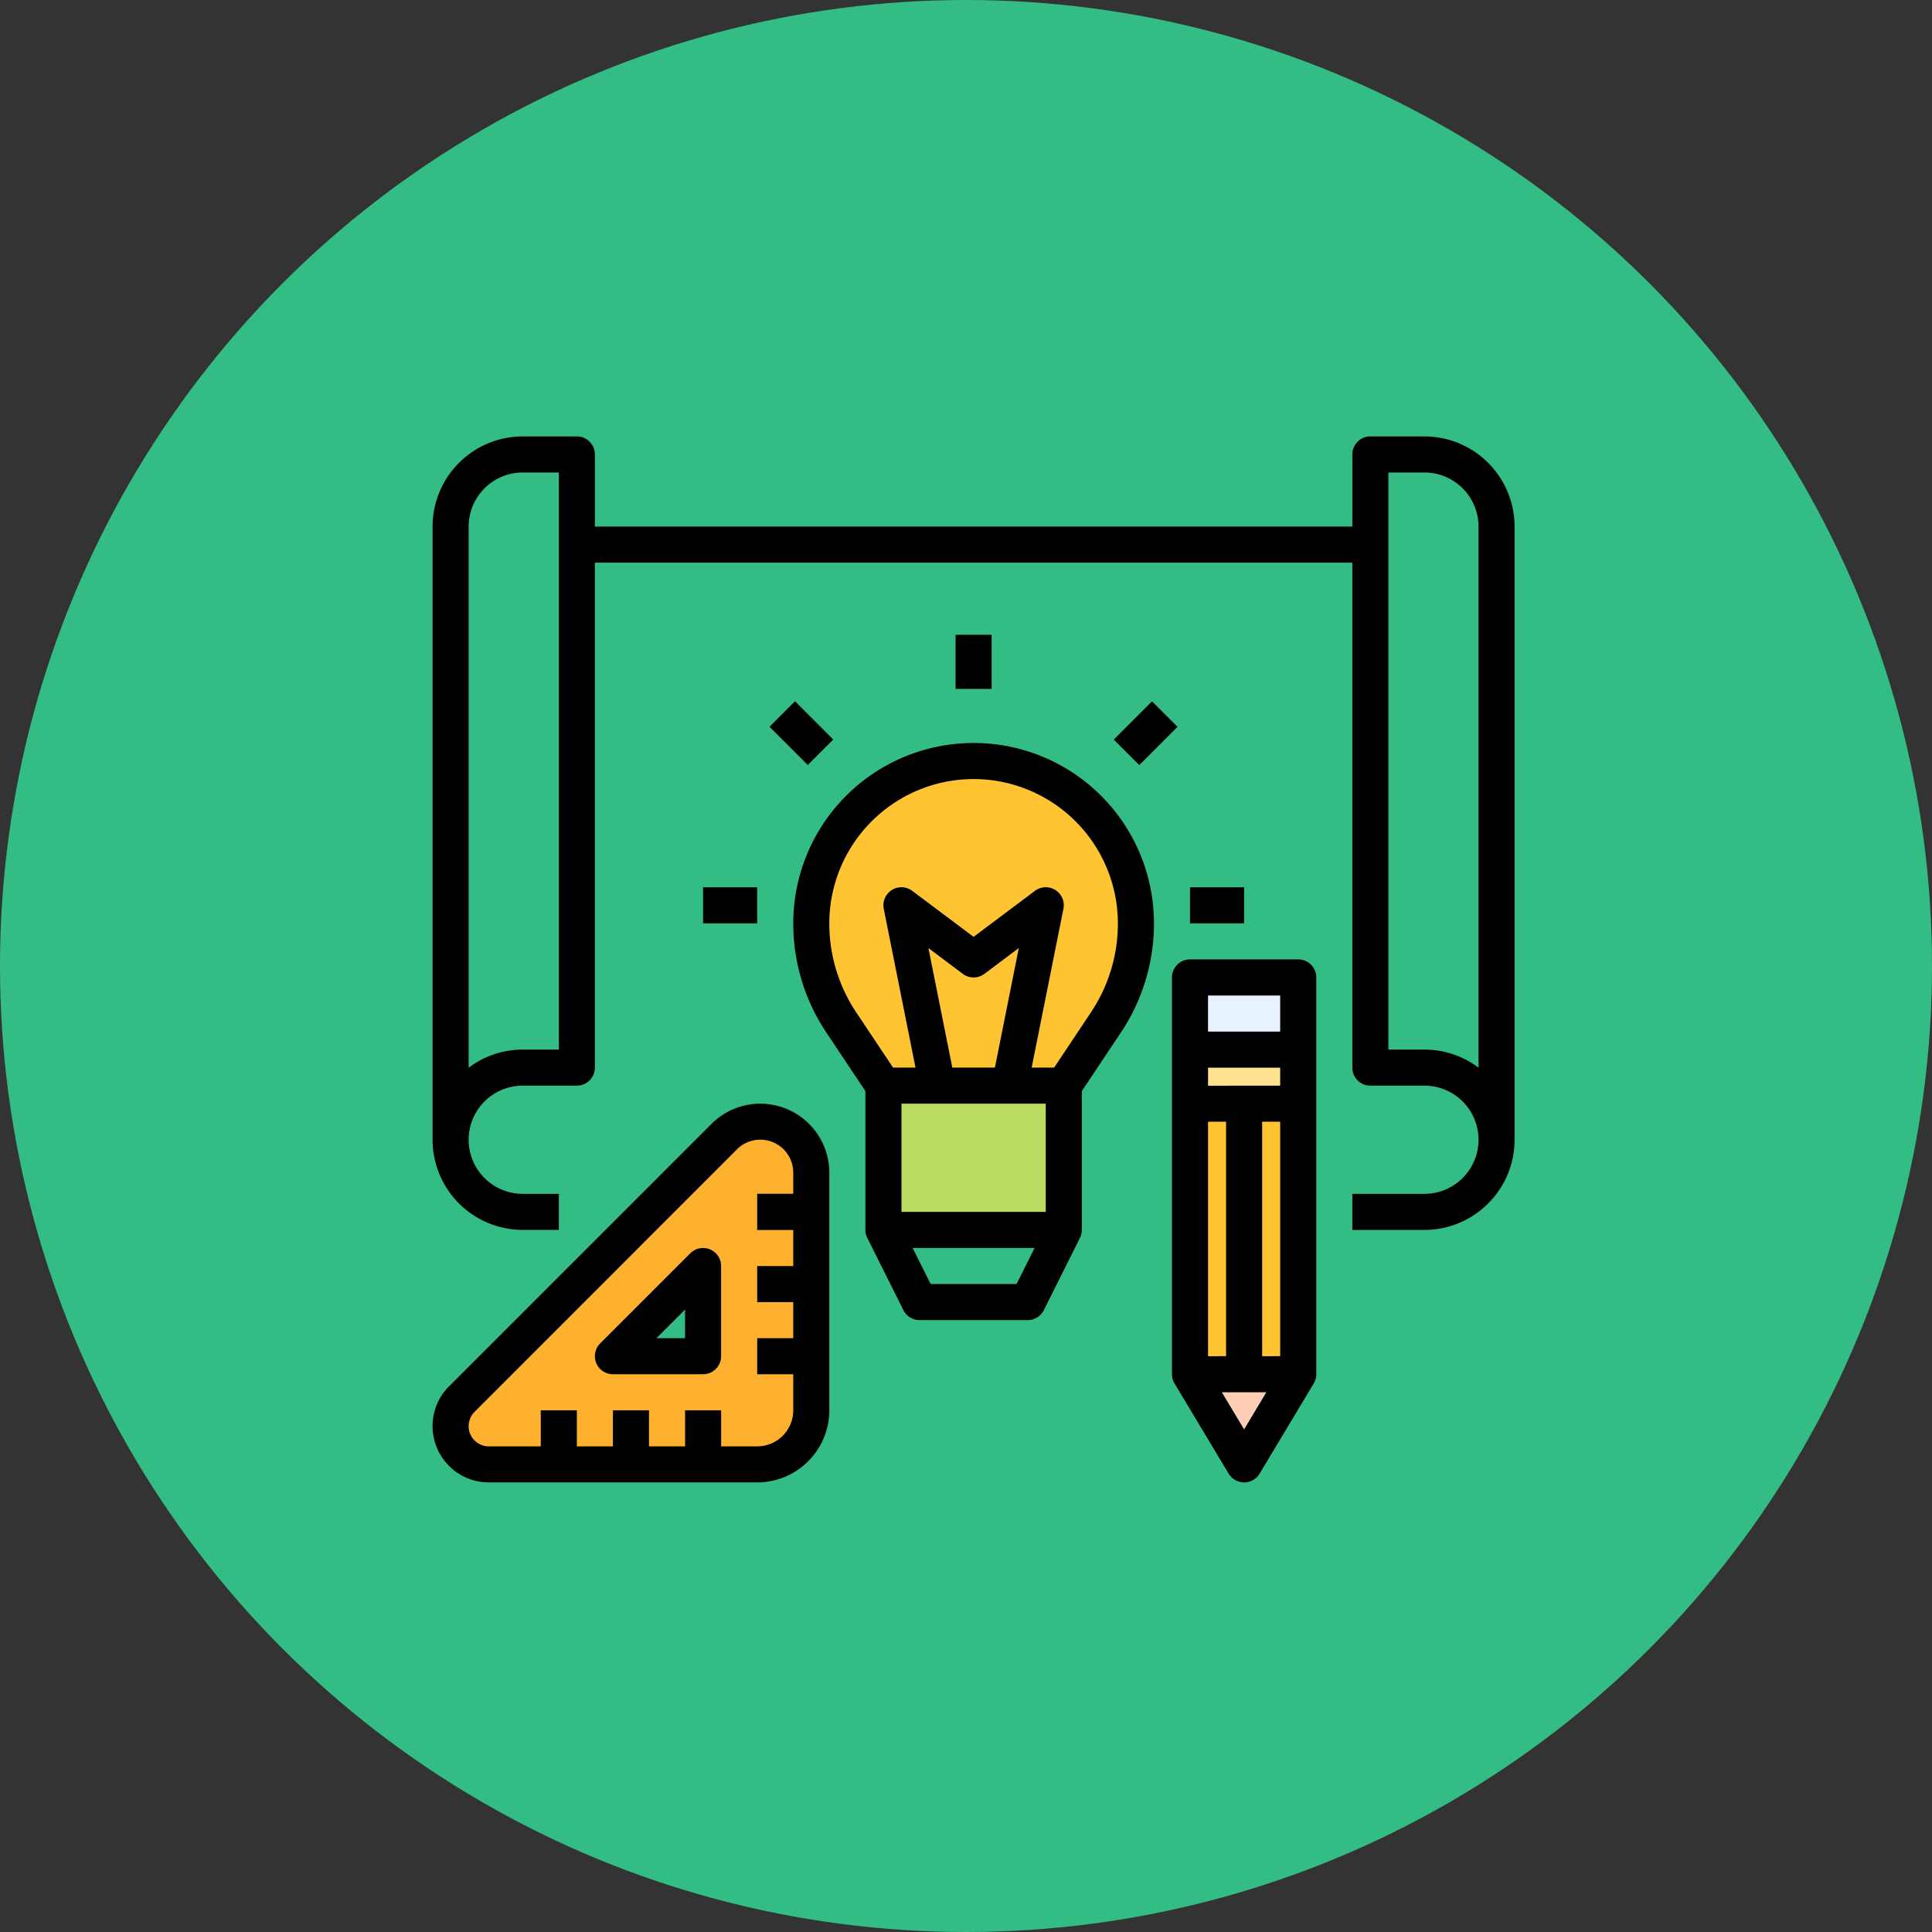 <svg xmlns="http://www.w3.org/2000/svg" width="127" height="127" viewBox="0 0 127 127">
  <rect x="0" y="0" width="127" height="127" fill="#333333" stroke="none"/>
  <g id="Grupo_965450" data-name="Grupo 965450" transform="translate(-4809 7222)">
    <circle id="Elipse_5829" data-name="Elipse 5829" cx="63.5" cy="63.5" r="63.5" transform="translate(4809 -7222)" fill="#34bc85"/>
    <g id="proyecto" transform="translate(4821.435 -7217.313)">
      <path id="Trazado_729359" data-name="Trazado 729359" d="M88.017,115.863a4.742,4.742,0,0,0,4.742-4.742V72H24v39.121a4.742,4.742,0,0,0,4.742,4.742Z" transform="translate(-6.815 -40.887)" fill="#34bc85"/>
      <path id="Trazado_729360" data-name="Trazado 729360" d="M440.3,77.049a4.742,4.742,0,0,0-4.742-4.742H432V32h3.557a4.742,4.742,0,0,1,4.742,4.742Z" transform="translate(-354.354 -6.815)" fill="#34bc85"/>
      <path id="Trazado_729361" data-name="Trazado 729361" d="M24,77.049a4.742,4.742,0,0,1,4.742-4.742H32.3V32H28.742A4.742,4.742,0,0,0,24,36.742Z" transform="translate(-6.815 -6.815)" fill="#34bc85"/>
      <path id="Trazado_729362" data-name="Trazado 729362" d="M216,312h11.855v9.484H216Z" transform="translate(-170.363 -245.322)" fill="#badc61"/>
      <path id="Trazado_729363" data-name="Trazado 729363" d="M205.339,178.669a11.747,11.747,0,0,1-1.973,6.516l-2.769,4.153H188.742l-2.77-4.154A11.747,11.747,0,0,1,184,178.669a10.669,10.669,0,0,1,21.339,0Z" transform="translate(-143.105 -122.661)" fill="#ffc431"/>
      <path id="Trazado_729364" data-name="Trazado 729364" d="M216,376l2.371,4.742h7.113L227.855,376Z" transform="translate(-170.363 -299.838)" fill="#34bc85"/>
      <path id="Trazado_729365" data-name="Trazado 729365" d="M44.357,328a3.353,3.353,0,0,0-2.371.982L24.736,346.231a2.515,2.515,0,0,0,1.778,4.293H44.153a3.556,3.556,0,0,0,3.556-3.556V331.353A3.353,3.353,0,0,0,44.357,328ZM40.6,343.411H34.669l5.927-5.927Z" transform="translate(-6.814 -258.951)" fill="#feb12e"/>
      <path id="Trazado_729366" data-name="Trazado 729366" d="M359.113,440l-3.556,5.927L352,440Z" transform="translate(-286.209 -354.354)" fill="#ffceb6"/>
      <path id="Trazado_729367" data-name="Trazado 729367" d="M352,264h7.113v4.742H352Z" transform="translate(-286.209 -204.435)" fill="#e8f2ff"/>
      <path id="Trazado_729368" data-name="Trazado 729368" d="M352,320h7.113v17.782H352Z" transform="translate(-286.209 -252.137)" fill="#ffc431"/>
      <path id="Trazado_729369" data-name="Trazado 729369" d="M352,296h7.113v3.556H352Z" transform="translate(-286.209 -231.693)" fill="#ffe28f"/>
      <path id="Trazado_729370" data-name="Trazado 729370" d="M81.2,24H77.646a1.186,1.186,0,0,0-1.185,1.185v4.742H26.669V25.185A1.186,1.186,0,0,0,25.484,24H21.927A5.934,5.934,0,0,0,16,29.927V70.234a5.934,5.934,0,0,0,5.927,5.927H24.3V73.791H21.927a3.556,3.556,0,0,1,0-7.113h3.556a1.185,1.185,0,0,0,1.185-1.185V32.3H76.46V65.492a1.186,1.186,0,0,0,1.185,1.186H81.2a3.556,3.556,0,0,1,0,7.113H76.46v2.371H81.2a5.934,5.934,0,0,0,5.927-5.927V29.927A5.934,5.934,0,0,0,81.2,24ZM24.3,64.307H21.927A5.9,5.9,0,0,0,18.371,65.5V29.927a3.561,3.561,0,0,1,3.556-3.556H24.3Zm56.9,0H78.831V26.371H81.2a3.561,3.561,0,0,1,3.556,3.556V65.5A5.9,5.9,0,0,0,81.2,64.307Z" transform="translate(0)"/>
      <path id="Trazado_729371" data-name="Trazado 729371" d="M176,171.855a12.891,12.891,0,0,0,2.172,7.173l2.57,3.855v9.125a1.178,1.178,0,0,0,.126.53h0l2.371,4.742a1.185,1.185,0,0,0,1.06.655h7.113a1.185,1.185,0,0,0,1.06-.655l2.371-4.742h0a1.178,1.178,0,0,0,.126-.53v-9.125l2.57-3.855a12.891,12.891,0,0,0,2.172-7.173,11.855,11.855,0,1,0-23.71,0Zm8.884,1.625,2.26,1.695a1.185,1.185,0,0,0,1.423,0l2.26-1.695-1.572,7.859h-2.8Zm7.713,10.23v7.113h-9.484V183.71Zm-1.918,11.855h-5.648l-1.185-2.371h8.019Zm-2.824-33.194a9.495,9.495,0,0,1,9.484,9.484,10.528,10.528,0,0,1-1.774,5.858l-2.417,3.626h-1.476l2.087-10.437a1.185,1.185,0,0,0-1.874-1.181l-4.031,3.023-4.031-3.023a1.185,1.185,0,0,0-1.874,1.181l2.087,10.437h-1.476l-2.417-3.626a10.528,10.528,0,0,1-1.774-5.858A9.495,9.495,0,0,1,187.855,162.371Z" transform="translate(-136.29 -115.847)"/>
      <path id="Trazado_729372" data-name="Trazado 729372" d="M16,341.194a3.7,3.7,0,0,0,3.7,3.7H37.339a4.747,4.747,0,0,0,4.742-4.742V324.537a4.539,4.539,0,0,0-7.748-3.209L17.084,338.577A3.676,3.676,0,0,0,16,341.194ZM36.01,323a2.167,2.167,0,0,1,3.7,1.533v1.389H37.339V328.3H39.71v2.371H37.339v2.371H39.71v2.371H37.339v2.371H39.71v2.371a2.374,2.374,0,0,1-2.371,2.371H34.968v-2.371H32.6v2.371H30.226v-2.371H27.855v2.371H25.484v-2.371H23.113v2.371H19.7a1.329,1.329,0,0,1-.94-2.269Z" transform="translate(0 -252.135)"/>
      <path id="Trazado_729373" data-name="Trazado 729373" d="M89.186,392.3h5.927a1.186,1.186,0,0,0,1.185-1.186v-5.927a1.186,1.186,0,0,0-2.024-.838l-5.927,5.927a1.186,1.186,0,0,0,.838,2.024Zm4.742-4.251v1.88h-1.88Z" transform="translate(-61.331 -306.652)"/>
      <path id="Trazado_729374" data-name="Trazado 729374" d="M344,257.186v26.081a1.187,1.187,0,0,0,.169.61l3.557,5.928a1.186,1.186,0,0,0,2.033,0l3.557-5.927a1.187,1.187,0,0,0,.169-.61V257.186A1.186,1.186,0,0,0,352.3,256h-7.113A1.185,1.185,0,0,0,344,257.185Zm5.927,24.9V266.669h1.186v15.411Zm-3.556,0V266.669h1.185v15.411Zm0-17.782v-1.186h4.742V264.3Zm2.371,22.591-1.463-2.438H350.2Zm2.371-28.519v2.371h-4.742v-2.371Z" transform="translate(-279.395 -197.621)"/>
      <path id="Trazado_729375" data-name="Trazado 729375" d="M0,0H2.371V3.556H0Z" transform="translate(38.148 43.087) rotate(-45)"/>
      <path id="Trazado_729376" data-name="Trazado 729376" d="M248,112h2.371v3.557H248Z" transform="translate(-197.621 -74.96)"/>
      <path id="Trazado_729377" data-name="Trazado 729377" d="M0,0H3.556V2.371H0Z" transform="translate(60.779 43.93) rotate(-45)"/>
      <path id="Trazado_729378" data-name="Trazado 729378" d="M352,224h3.557v2.371H352Z" transform="translate(-286.209 -170.363)"/>
      <path id="Trazado_729379" data-name="Trazado 729379" d="M136,224h3.556v2.371H136Z" transform="translate(-102.218 -170.363)"/>
    </g>
  </g>
</svg>
